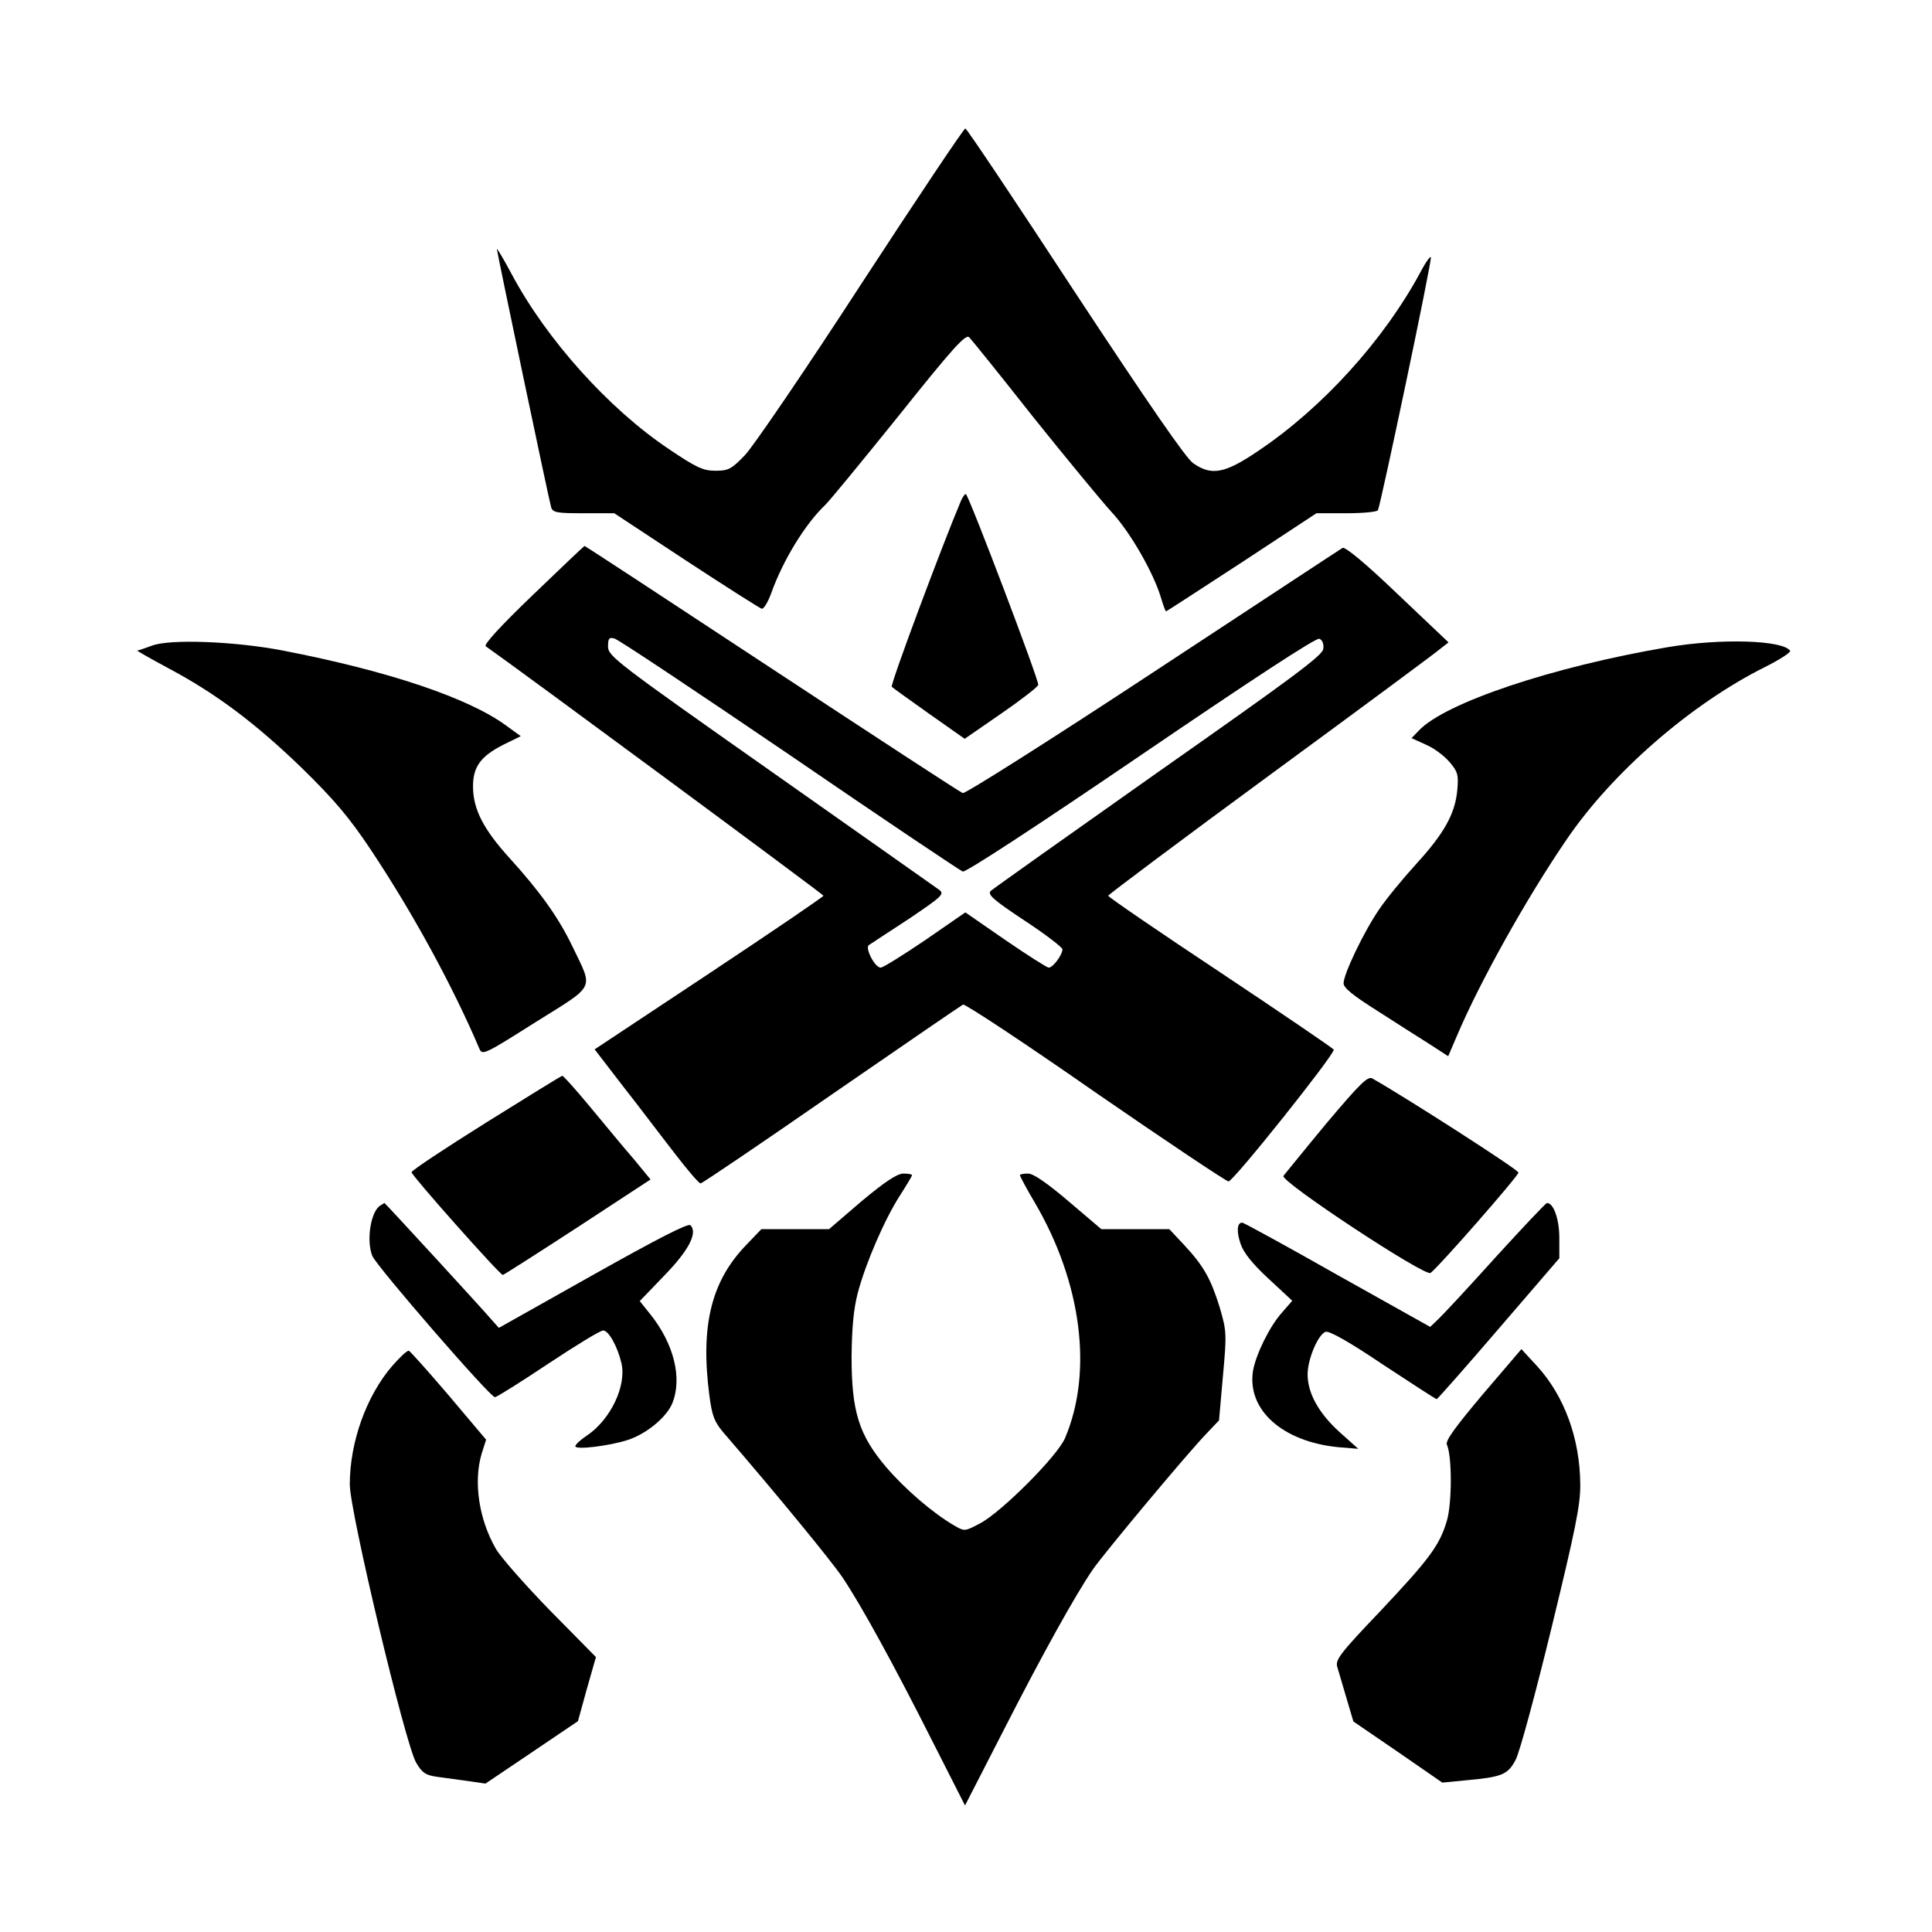 <?xml version="1.0" standalone="no"?>
<!DOCTYPE svg PUBLIC "-//W3C//DTD SVG 20010904//EN"
 "http://www.w3.org/TR/2001/REC-SVG-20010904/DTD/svg10.dtd">
<svg version="1.0" xmlns="http://www.w3.org/2000/svg"
 width="591pt" height="591pt" viewBox="0 0 591 591"
 preserveAspectRatio="xMidYMid meet">

<g transform="translate(0,591) scale(0.1,-0.1)"
fill="#000000" stroke="none">
<path d="M2635 5042 c-170 -262 -331 -498 -356 -524 -41 -43 -51 -48 -90 -48
-38 0 -58 9 -144 67 -183 123 -372 333 -479 533 -25 47 -46 82 -46 78 0 -8
159 -767 166 -790 5 -16 18 -18 99 -18 l94 0 220 -145 c122 -80 226 -146 231
-147 6 -2 19 20 29 47 36 101 104 212 165 270 12 11 113 134 225 273 166 208
206 252 216 240 7 -7 95 -116 195 -243 101 -126 209 -257 240 -291 57 -61 128
-185 151 -261 7 -24 14 -43 16 -43 2 0 106 68 232 150 l228 150 91 0 c50 0 93
4 97 9 8 14 166 764 162 774 -1 5 -16 -15 -31 -44 -113 -210 -301 -417 -498
-549 -102 -69 -142 -76 -198 -37 -22 15 -137 182 -361 522 -180 275 -331 501
-336 502 -4 1 -147 -213 -318 -475z"/>
<path d="M2940 4379 c-56 -132 -218 -565 -212 -570 4 -4 56 -41 115 -83 l108
-76 110 76 c61 42 113 82 115 89 4 10 -209 571 -221 583 -2 3 -9 -6 -15 -19z"/>
<path d="M1630 4090 c-100 -96 -151 -152 -144 -157 96 -67 1033 -759 1033
-763 0 -3 -157 -110 -350 -238 l-350 -232 87 -113 c48 -61 118 -154 157 -204
39 -51 75 -93 80 -93 5 0 185 122 400 271 216 149 397 273 403 276 7 2 189
-118 404 -268 216 -149 400 -272 408 -273 14 -1 322 385 322 403 0 3 -156 109
-345 235 -190 126 -345 232 -345 236 0 3 224 171 498 372 274 201 508 374 520
385 l23 18 -156 148 c-97 93 -160 145 -168 141 -7 -4 -268 -176 -580 -381
-313 -206 -575 -372 -582 -369 -7 2 -270 174 -583 380 -314 207 -572 376 -574
376 -1 0 -73 -68 -158 -150z m785 -489 c283 -194 522 -354 530 -357 8 -4 231
142 545 356 338 230 536 360 546 356 9 -4 14 -15 12 -31 -2 -20 -97 -90 -503
-375 -275 -194 -506 -358 -514 -365 -11 -11 5 -26 103 -91 64 -42 116 -82 116
-88 0 -17 -29 -56 -42 -56 -5 0 -65 38 -132 84 l-123 85 -123 -85 c-68 -46
-129 -84 -136 -84 -18 0 -49 61 -36 69 5 3 60 40 122 80 102 69 110 76 93 89
-10 7 -242 171 -515 363 -472 332 -498 352 -498 381 0 25 3 29 19 25 11 -2
252 -163 536 -356z"/>
<path d="M465 3935 c-22 -8 -42 -15 -45 -15 -3 0 39 -24 93 -53 149 -79 269
-170 410 -306 100 -98 145 -151 211 -250 130 -195 252 -420 332 -608 9 -22 14
-20 172 80 187 117 177 98 113 232 -43 89 -97 165 -193 271 -78 86 -110 147
-111 215 -1 62 22 95 93 131 l53 26 -44 32 c-114 84 -358 167 -684 230 -145
28 -345 36 -400 15z"/>
<path d="M5100 3930 c-352 -60 -680 -170 -760 -255 l-22 -23 44 -20 c24 -10
56 -34 72 -53 25 -29 28 -39 24 -84 -6 -73 -40 -134 -125 -227 -41 -45 -93
-108 -115 -141 -47 -69 -108 -197 -108 -225 0 -14 30 -38 103 -84 56 -36 128
-82 160 -102 l57 -37 27 63 c70 165 214 423 336 601 139 204 379 413 605 526
46 23 80 45 78 50 -21 33 -213 39 -376 11z"/>
<path d="M1487 2476 c-126 -79 -229 -147 -228 -152 0 -10 270 -314 279 -314 3
0 106 66 229 146 l223 146 -51 62 c-29 33 -88 105 -133 159 -44 53 -83 97 -86
96 -3 0 -108 -65 -233 -143z"/>
<path d="M4057 2473 c-68 -82 -126 -154 -131 -160 -10 -17 433 -309 450 -297
25 18 269 297 269 307 0 9 -348 232 -447 288 -14 8 -38 -16 -141 -138z"/>
<path d="M2635 2235 l-99 -85 -103 0 -104 0 -45 -47 c-108 -111 -142 -247
-114 -462 8 -61 15 -80 42 -112 165 -191 332 -395 365 -444 58 -86 159 -271
274 -499 l101 -199 118 230 c119 233 219 413 273 492 33 48 288 354 348 416
l38 40 12 136 c12 130 11 138 -10 210 -27 87 -49 127 -110 192 l-44 47 -104 0
-104 0 -100 85 c-67 57 -108 85 -124 85 -14 0 -25 -2 -25 -5 0 -3 20 -41 45
-83 144 -245 179 -519 93 -721 -23 -55 -195 -227 -260 -261 -47 -25 -47 -25
-80 -6 -65 38 -150 111 -208 179 -83 98 -105 170 -105 337 1 89 6 145 19 195
24 91 82 225 129 298 20 31 37 60 37 62 0 3 -12 5 -27 5 -20 -1 -56 -25 -128
-85z"/>
<path d="M1163 2222 c-29 -18 -43 -107 -24 -154 14 -33 361 -433 375 -432 7 1
80 47 164 103 83 55 158 101 167 101 17 0 44 -49 56 -100 16 -69 -33 -172
-105 -221 -20 -13 -36 -28 -36 -33 0 -12 104 1 160 19 58 19 118 69 136 111
32 77 6 183 -67 274 l-32 40 75 78 c75 77 103 131 80 154 -7 7 -102 -42 -298
-152 l-288 -162 -25 28 c-27 32 -323 354 -325 354 -1 0 -6 -4 -13 -8z"/>
<path d="M4575 2064 c-82 -91 -161 -176 -175 -189 l-25 -24 -284 159 c-155 88
-287 160 -291 160 -16 0 -18 -27 -5 -65 9 -27 37 -62 86 -107 l72 -67 -33 -38
c-37 -42 -78 -126 -87 -176 -19 -119 89 -217 261 -234 l61 -5 -57 51 c-64 58
-98 119 -98 177 0 46 32 122 55 130 10 4 73 -31 175 -100 88 -58 162 -106 165
-106 2 0 88 97 190 216 l185 215 0 62 c0 58 -18 108 -38 107 -4 -1 -74 -75
-157 -166z"/>
<path d="M1201 1733 c-80 -92 -131 -234 -131 -364 0 -82 169 -792 203 -851 18
-31 29 -38 62 -43 22 -3 65 -9 95 -13 l55 -8 141 95 142 96 27 98 28 98 -140
142 c-76 78 -151 163 -166 189 -52 90 -69 204 -44 290 l14 44 -114 135 c-63
74 -118 135 -122 137 -5 2 -27 -19 -50 -45z"/>
<path d="M4536 1645 c-84 -100 -115 -142 -110 -154 16 -35 16 -179 0 -233 -22
-75 -54 -118 -207 -280 -122 -128 -135 -146 -128 -168 4 -14 17 -57 28 -95
l21 -71 136 -93 136 -94 72 7 c110 10 128 17 152 62 12 21 61 203 110 404 73
300 89 378 88 440 -1 140 -49 270 -132 361 l-48 52 -118 -138z"/>
</g>
</svg>
